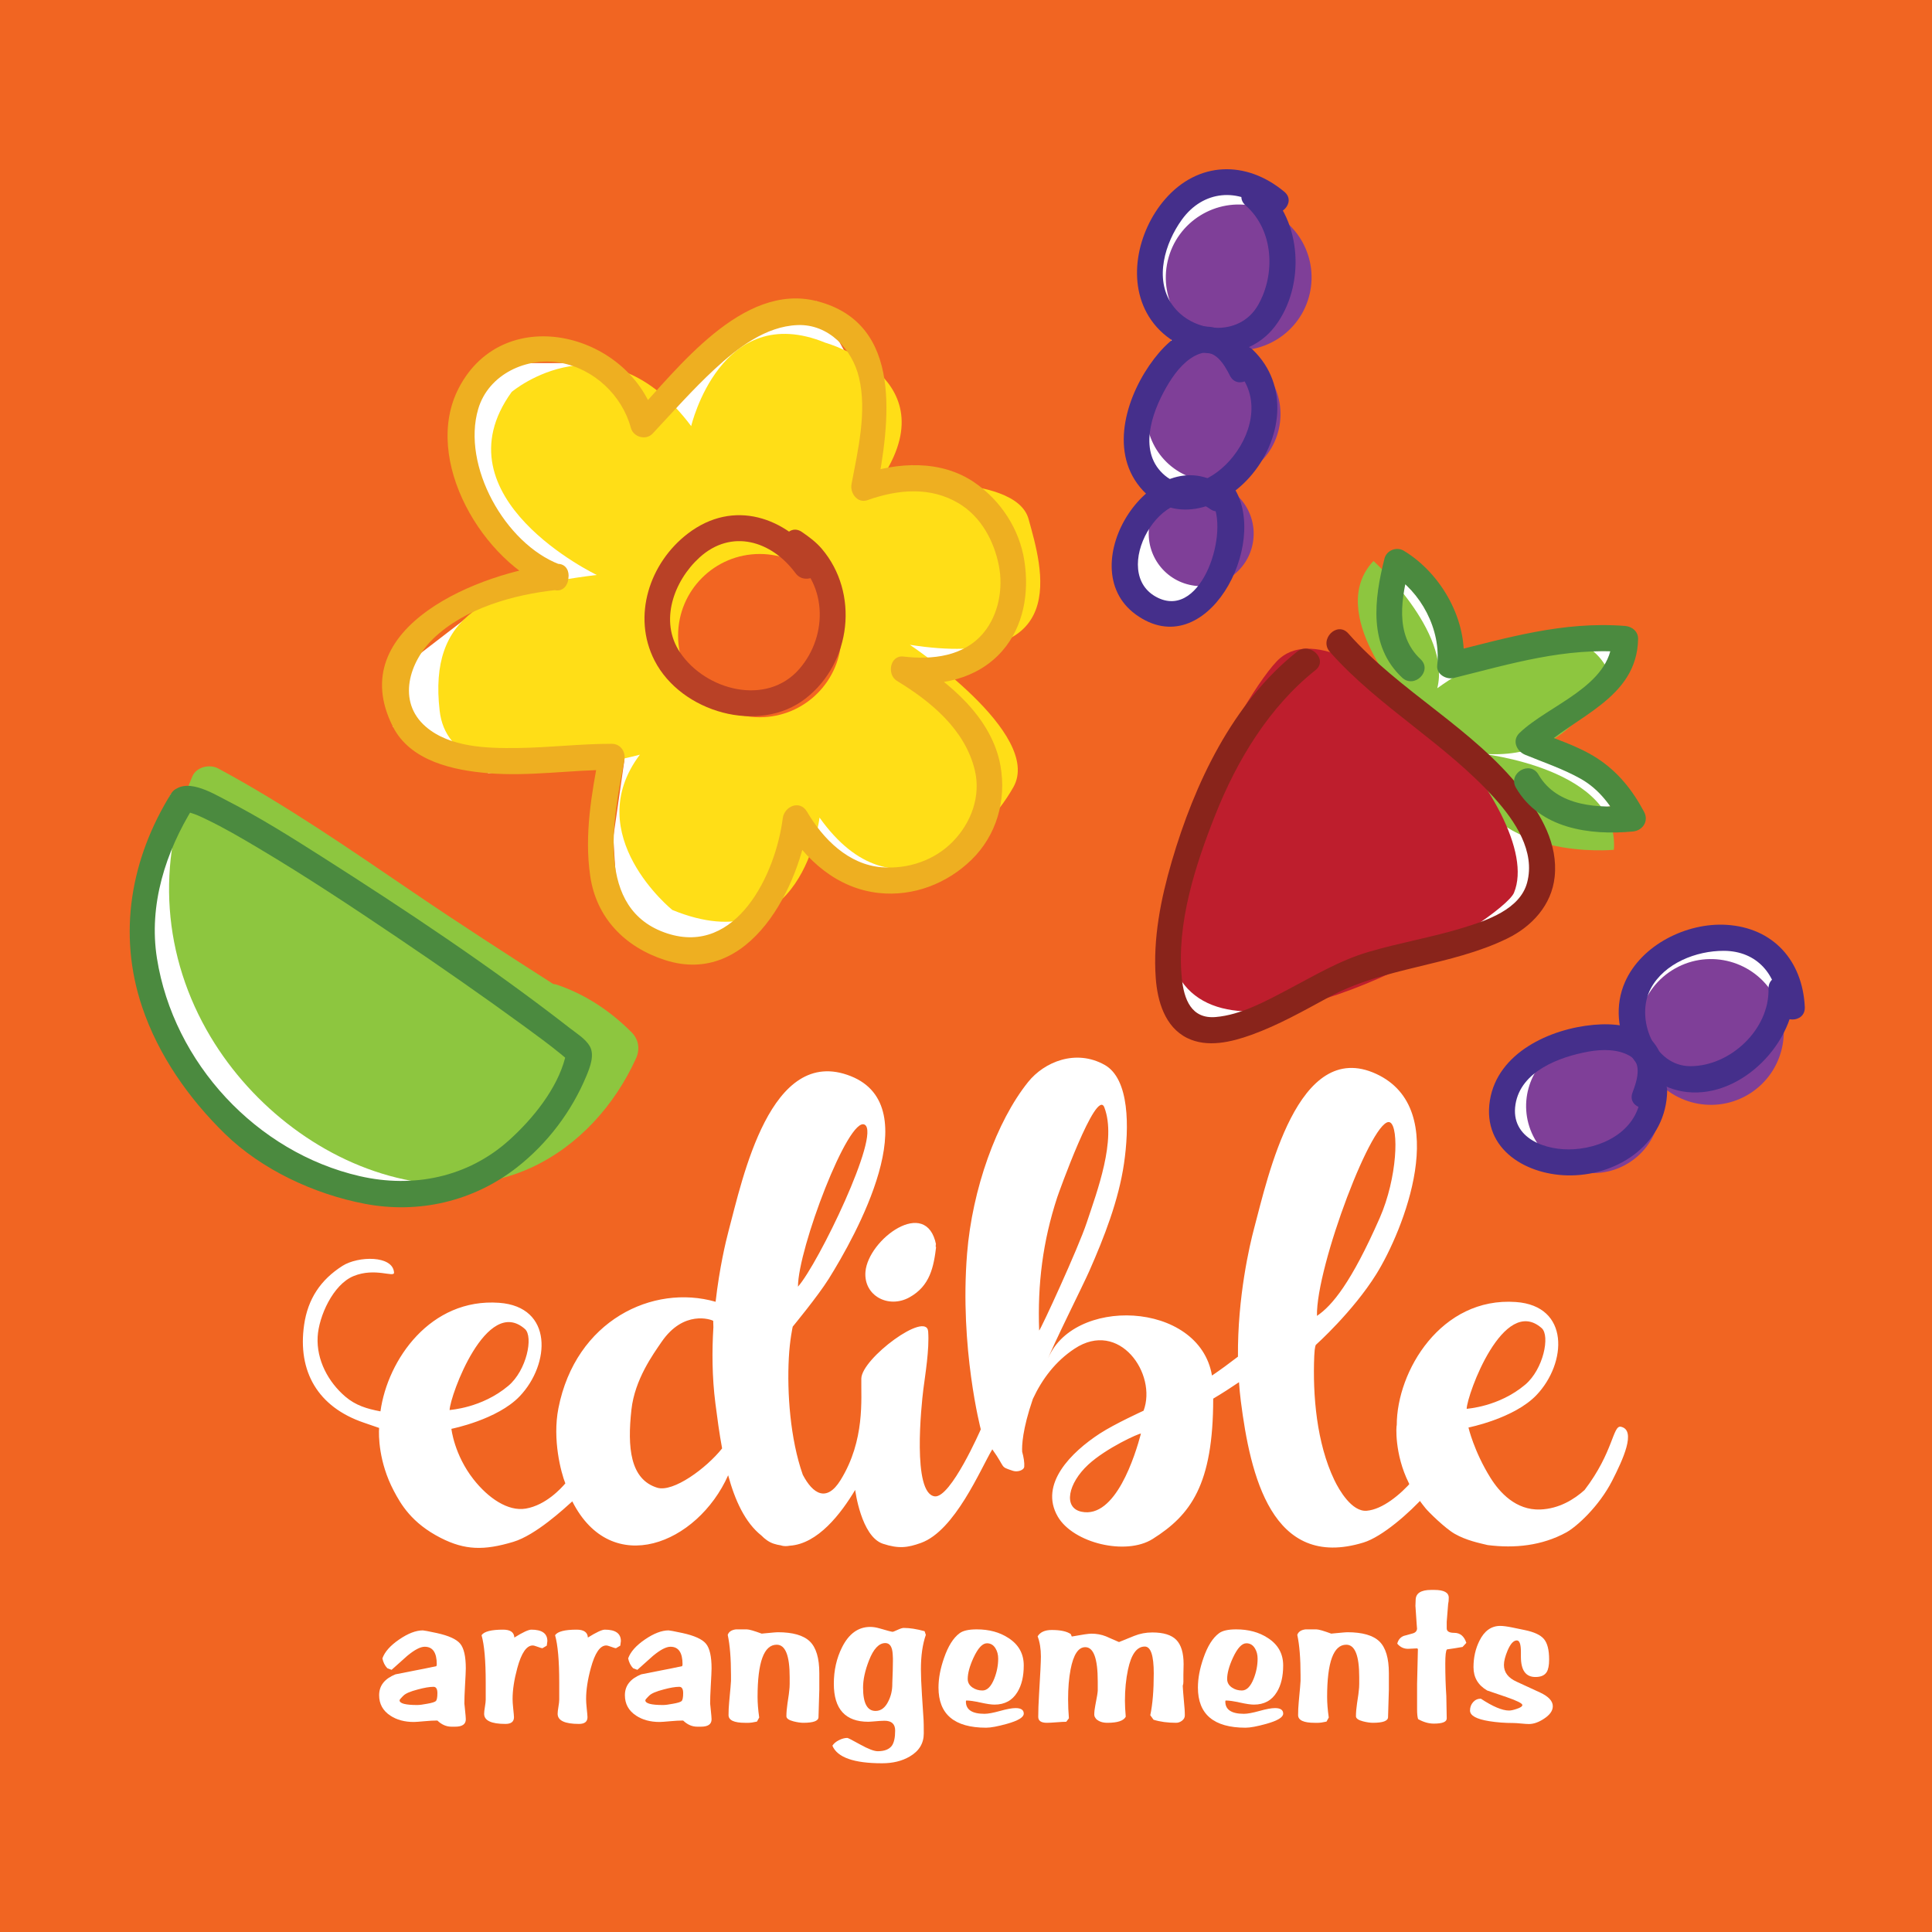 <?xml version="1.0" encoding="utf-8"?>
<!-- Generator: Adobe Illustrator 16.0.0, SVG Export Plug-In . SVG Version: 6.00 Build 0)  -->
<!DOCTYPE svg PUBLIC "-//W3C//DTD SVG 1.1//EN" "http://www.w3.org/Graphics/SVG/1.1/DTD/svg11.dtd">
<svg version="1.1" id="Layer_1" xmlns="http://www.w3.org/2000/svg" xmlns:xlink="http://www.w3.org/1999/xlink" x="0px" y="0px"
	 width="555.994px" height="555.995px" viewBox="-34 -46 555.994 555.995" enable-background="new -34 -46 555.994 555.995"
	 xml:space="preserve">
<rect x="-34" y="-46" fill="#F16522" width="555.994" height="555.995"/>
<g id="Layer_2">
</g>
<g id="Layer_1_1_">
	<path fill="#FFFFFF" d="M15.238,182.392c0,0-30.237,60.599,23.761,101.095c0,0,51.016,36.285,73.505-1.355L15.238,182.392z"/>
	<polygon fill="#FFFFFF" points="109.495,58.497 140.993,58.497 154.778,75.127 178.491,49.498 201.08,40.66 213.195,62.611 
		218.285,95.309 257.987,121.494 242.988,146.993 218.989,146.993 226.488,208.489 206.99,202.49 191.773,191.392 184.491,218.989 
		163.492,227.988 143.993,218.989 142.493,194.99 145.685,172.801 106.581,176.521 79.067,163.122 82.496,145.493 101.995,130.493 
		125.054,123.662 106.495,107.995 97.495,82.496 	"/>
	<polygon fill="#FFFFFF" points="326.556,7.949 311.224,7.949 295.891,27.282 304.557,46.616 295.224,79.949 299.891,97.949 
		288.557,114.616 296.557,130.616 313.224,124.616 317.89,97.949 	"/>
	<polygon fill="#FFFFFF" points="370.585,155.827 366.164,118.949 378.556,127.282 381.89,148.616 429.917,137.886 428.556,149.282 
		409.222,166.616 432.556,185.282 406.556,191.282 409.888,210.616 383.89,227.282 311.224,252.616 302.557,239.282 	"/>
	<polygon fill="#FFFFFF" points="436.556,251.95 439.888,231.949 462.556,224.616 479.222,233.95 465.222,261.282 441.275,262.792 
		411.222,285.95 397.888,276.616 403.222,261.282 	"/>
	<g>
		<path fill="#FFFFFF" d="M95.933,450.909c-1.491,0-2.844-0.592-4.059-1.768h-0.236c-0.902,0-2,0.061-3.295,0.178
			c-1.725,0.156-2.805,0.234-3.234,0.234c-2.668,0-4.924-0.605-6.766-1.822c-2.158-1.412-3.236-3.373-3.236-5.885
			c0-2.746,1.567-4.744,4.707-6.002l5.941-1.174c1.098-0.197,3.039-0.59,5.824-1.18c0.078-0.234,0.117-0.41,0.117-0.527
			c0-3.373-1.156-5.061-3.471-5.061c-1.256,0-2.941,0.883-5.06,2.646l-4.472,4l-1.234-0.469c-0.706-0.746-1.178-1.689-1.413-2.824
			c0.667-1.885,2.274-3.697,4.825-5.441c2.549-1.746,4.824-2.619,6.824-2.619c0.275,0,1.608,0.256,4,0.766
			c3.414,0.746,5.657,1.764,6.737,3.059c1.077,1.295,1.618,3.668,1.618,7.117c0,0.707-0.08,2.414-0.236,5.121
			c-0.117,2.039-0.176,3.727-0.176,5.061c0-0.158,0.117,0.998,0.354,3.469c0.038,0.393,0.059,0.729,0.059,1.004
			c0,1.41-1.021,2.117-3.061,2.117H95.933L95.933,450.909z M90.755,439.434c-1.137,0-2.646,0.258-4.529,0.768
			c-2.117,0.549-3.492,1.137-4.118,1.766l-0.411,0.41c-0.471,0.473-0.707,0.785-0.707,0.943c0,0.9,1.686,1.352,5.06,1.352
			c0.667,0,1.608-0.117,2.824-0.354c1.373-0.234,2.216-0.49,2.53-0.766c0.312-0.271,0.471-1.039,0.471-2.293
			C91.874,440.043,91.501,439.434,90.755,439.434z"/>
		<path fill="#FFFFFF" d="M114.024,425.256c2.426-1.516,4.057-2.273,4.891-2.273c3.071,0,4.607,1.1,4.607,3.297l-0.171,1.309
			l-1.251,0.738c-0.189,0-0.635-0.131-1.338-0.396c-0.701-0.266-1.185-0.396-1.449-0.396c-1.783,0-3.262,2.16-4.437,6.482
			c-0.909,3.336-1.364,6.312-1.364,8.93c0,0.682,0.057,1.555,0.17,2.615c0.152,1.441,0.229,2.312,0.229,2.615
			c0,1.289-0.816,1.936-2.445,1.936c-4.096,0-6.143-0.973-6.143-2.912c0-0.459,0.075-1.133,0.229-2.029
			c0.15-0.895,0.227-1.57,0.227-2.025v-4.971c0-6.242-0.398-10.773-1.195-13.592c0.721-1.066,2.787-1.6,6.199-1.6
			C112.868,422.981,113.948,423.741,114.024,425.256z"/>
		<path fill="#FFFFFF" d="M135.179,425.256c2.428-1.516,4.059-2.273,4.892-2.273c3.071,0,4.607,1.1,4.607,3.297l-0.171,1.309
			l-1.251,0.738c-0.19,0-0.636-0.131-1.337-0.396c-0.702-0.266-1.186-0.396-1.449-0.396c-1.783,0-3.262,2.16-4.437,6.482
			c-0.911,3.336-1.364,6.312-1.364,8.93c0,0.682,0.057,1.555,0.17,2.615c0.151,1.441,0.228,2.312,0.228,2.615
			c0,1.289-0.815,1.936-2.446,1.936c-4.094,0-6.143-0.973-6.143-2.912c0-0.459,0.076-1.133,0.229-2.029
			c0.151-0.895,0.229-1.57,0.229-2.025v-4.971c0-6.242-0.399-10.773-1.195-13.592c0.72-1.066,2.787-1.6,6.199-1.6
			C134.022,422.981,135.104,423.741,135.179,425.256z"/>
		<path fill="#FFFFFF" d="M166.661,450.909c-1.492,0-2.845-0.592-4.061-1.768h-0.234c-0.903,0-2.001,0.061-3.295,0.178
			c-1.727,0.156-2.805,0.234-3.236,0.234c-2.668,0-4.922-0.605-6.766-1.822c-2.158-1.412-3.236-3.373-3.236-5.885
			c0-2.746,1.568-4.744,4.707-6.002l5.941-1.174c1.098-0.197,3.041-0.59,5.825-1.18c0.078-0.234,0.118-0.41,0.118-0.527
			c0-3.373-1.157-5.061-3.471-5.061c-1.256,0-2.941,0.883-5.061,2.646l-4.471,4l-1.236-0.469c-0.705-0.746-1.176-1.689-1.412-2.824
			c0.666-1.885,2.274-3.697,4.825-5.441c2.55-1.746,4.824-2.619,6.825-2.619c0.273,0,1.607,0.256,4,0.766
			c3.412,0.746,5.656,1.764,6.736,3.059c1.078,1.295,1.618,3.668,1.618,7.117c0,0.707-0.08,2.414-0.235,5.121
			c-0.118,2.039-0.177,3.727-0.177,5.061c0-0.158,0.118,0.998,0.353,3.469c0.039,0.393,0.06,0.729,0.06,1.004
			c0,1.41-1.021,2.117-3.06,2.117H166.661L166.661,450.909z M161.482,439.434c-1.138,0-2.646,0.258-4.528,0.768
			c-2.118,0.549-3.492,1.137-4.119,1.766l-0.412,0.41c-0.471,0.473-0.707,0.785-0.707,0.943c0,0.9,1.688,1.352,5.061,1.352
			c0.666,0,1.607-0.117,2.824-0.354c1.373-0.234,2.216-0.49,2.529-0.766c0.314-0.271,0.471-1.039,0.471-2.293
			C162.601,440.043,162.228,439.434,161.482,439.434z"/>
		<path fill="#FFFFFF" d="M201.549,448.2c-0.04,1.059-1.492,1.59-4.354,1.59c-0.785,0-1.727-0.139-2.824-0.412
			c-1.373-0.352-2.06-0.842-2.06-1.469c0-1.062,0.104-2.295,0.313-3.707c0.334-2.158,0.502-3.375,0.502-3.648
			c0.084-0.627,0.127-1.273,0.127-1.941v-2c0-6.197-1.244-9.295-3.73-9.295c-3.672,0-5.508,5.014-5.508,15.041
			c0,1.756,0.158,3.729,0.471,5.912l-0.646,1.17c-1.021,0.232-1.846,0.352-2.471,0.352h-0.941c-3.178,0-4.766-0.742-4.766-2.227
			c0-1.211,0.057-2.441,0.176-3.689c0.354-3.709,0.529-5.76,0.529-6.152v-1.639c0-4.844-0.314-8.709-0.941-11.6
			c0.312-0.898,1.097-1.426,2.348-1.58h3.17c0.627,0,2.055,0.412,4.286,1.232c-0.196,0,0.998-0.115,3.581-0.35
			c0.431-0.039,0.762-0.062,0.997-0.062c4.344,0,7.425,0.885,9.245,2.646c1.821,1.768,2.729,4.807,2.729,9.121v2.59
			c0,0.115,0,0.842,0,2.176L201.549,448.2z"/>
		<path fill="#FFFFFF" d="M231.022,434.374c0,1.846,0.099,4.277,0.294,7.297l0.472,7.295c0.038,0.627,0.059,1.922,0.059,3.883
			c0,2.863-1.353,5.08-4.06,6.648c-2.196,1.295-4.844,1.941-7.941,1.941c-8.119,0-12.885-1.688-14.297-5.059
			c0.393-0.629,1.02-1.158,1.883-1.59c0.861-0.432,1.666-0.648,2.412-0.648c0.195,0,1.441,0.641,3.735,1.914s3.971,1.912,5.03,1.912
			c1.922,0,3.275-0.527,4.06-1.588c0.626-0.906,0.941-2.354,0.941-4.354c0-1.885-1.021-2.824-3.06-2.824
			c-0.705,0-1.922,0.078-3.646,0.234c-0.434,0.039-0.766,0.059-1.002,0.059c-6.627,0-9.941-3.646-9.941-10.943
			c0-3.84,0.783-7.332,2.353-10.471c1.96-3.92,4.667-5.883,8.118-5.883c0.824,0,1.707,0.137,2.648,0.41
			c2.274,0.67,3.549,1.002,3.824,1.002c0.117,0,0.578-0.188,1.382-0.559c0.804-0.375,1.402-0.561,1.795-0.561
			c1.726,0,3.726,0.312,6.001,0.938l0.354,1.062C231.494,427.198,231.022,430.493,231.022,434.374z M222.904,430.081
			c-0.117-2.156-0.824-3.236-2.117-3.236c-1.845,0-3.413,1.668-4.708,5c-1.138,2.904-1.705,5.514-1.705,7.826
			c0,4.471,1.196,6.707,3.589,6.707c1.566,0,2.804-0.939,3.705-2.824c0.745-1.488,1.119-3.119,1.119-4.883v-0.236
			c0.117-2.783,0.176-4.922,0.176-6.412v-0.764C222.963,431.102,222.943,430.709,222.904,430.081z"/>
		<path fill="#FFFFFF" d="M255.791,450.084c-2.668,0.744-4.668,1.117-6,1.117c-9.143,0-13.71-3.852-13.71-11.555
			c0-2.633,0.53-5.465,1.59-8.49c1.176-3.42,2.666-5.797,4.471-7.133c0.98-0.746,2.627-1.121,4.94-1.121
			c3.568,0,6.609,0.826,9.119,2.477c2.943,1.889,4.414,4.525,4.414,7.906c0,3.146-0.611,5.703-1.826,7.67
			c-1.451,2.398-3.646,3.6-6.588,3.6c-0.902,0-2.246-0.195-4.029-0.59c-1.784-0.393-3.131-0.59-4.03-0.59
			c-0.117,0-0.176,0.102-0.176,0.295c0,2.354,1.783,3.531,5.354,3.531c1.021,0,2.511-0.275,4.472-0.824
			c1.961-0.547,3.451-0.824,4.473-0.824c1.568,0,2.354,0.531,2.354,1.59S259.005,449.182,255.791,450.084z M250.023,426.905
			c-1.293,0-2.588,1.396-3.883,4.195c-1.1,2.4-1.646,4.432-1.646,6.084c0,1.023,0.471,1.852,1.412,2.482
			c0.824,0.551,1.764,0.826,2.824,0.826c1.371,0,2.51-1.143,3.412-3.426c0.744-1.893,1.117-3.803,1.117-5.732
			c0-1.143-0.254-2.127-0.766-2.955C251.908,427.397,251.082,426.905,250.023,426.905z"/>
		<path fill="#FFFFFF" d="M304.445,449.79c-2.434,0-4.59-0.295-6.473-0.883l-0.941-1.295c0.666-3.139,1-7.156,1-12.061
			c0-5.139-0.863-7.707-2.588-7.707c-2.275,0-3.883,2.203-4.824,6.611c-0.588,2.771-0.883,5.775-0.883,9.014
			c0,1.248,0.078,2.77,0.234,4.562c-0.586,1.17-2.352,1.758-5.293,1.758c-1.375,0-2.453-0.371-3.236-1.111l-0.354-0.525
			c-0.117-0.234-0.176-0.471-0.176-0.703c0-0.781,0.096-1.658,0.293-2.635c0.473-2.381,0.707-3.82,0.707-4.328v-2.635
			c0-6.553-1.197-9.83-3.591-9.83c-2,0-3.411,2.148-4.233,6.445c-0.473,2.486-0.707,5.324-0.707,8.52c0,1.854,0.078,3.688,0.234,5.5
			l-0.765,1.006c-0.627,0-1.56,0.049-2.795,0.148c-1.234,0.1-2.168,0.148-2.796,0.148c-1.646,0-2.471-0.574-2.471-1.715
			c0-1.771,0.078-3.939,0.236-6.5c0.352-5.752,0.529-9.375,0.529-10.871c0-2.207-0.314-4.139-0.941-5.793
			c0.744-1.221,2.096-1.832,4.059-1.832c2.511,0,4.334,0.393,5.474,1.176l0.293,0.707c2.979-0.549,4.862-0.824,5.647-0.824
			c1.49,0,2.883,0.256,4.179,0.766c0.155,0.08,0.51,0.234,1.059,0.471l2.707,1.178l4.353-1.766c1.647-0.666,3.395-0.998,5.238-0.998
			c3.215,0,5.52,0.715,6.911,2.145c1.392,1.434,2.089,3.756,2.089,6.973c0,0.354-0.021,1.373-0.061,3.059v2
			c0,0.471-0.059,0.844-0.176,1.119c0,0.273,0,0.352,0,0.234c0,0.273,0.037,0.861,0.117,1.764l0.412,4.824
			c0.037,0.473,0.059,1.061,0.059,1.768c0,0.586-0.266,1.086-0.795,1.5C305.652,449.583,305.07,449.79,304.445,449.79z"/>
		<path fill="#FFFFFF" d="M330.449,450.084c-2.668,0.744-4.668,1.117-6,1.117c-9.143,0-13.711-3.852-13.711-11.555
			c0-2.633,0.531-5.465,1.59-8.49c1.178-3.42,2.666-5.797,4.471-7.133c0.98-0.746,2.627-1.121,4.941-1.121
			c3.568,0,6.609,0.826,9.119,2.477c2.943,1.889,4.414,4.525,4.414,7.906c0,3.146-0.609,5.703-1.826,7.67
			c-1.449,2.398-3.646,3.6-6.588,3.6c-0.902,0-2.246-0.195-4.029-0.59c-1.785-0.393-3.129-0.59-4.031-0.59
			c-0.117,0-0.176,0.102-0.176,0.295c0,2.354,1.783,3.531,5.354,3.531c1.021,0,2.512-0.275,4.473-0.824
			c1.961-0.547,3.451-0.824,4.473-0.824c1.568,0,2.354,0.531,2.354,1.59S333.664,449.182,330.449,450.084z M324.681,426.905
			c-1.293,0-2.588,1.396-3.883,4.195c-1.098,2.4-1.645,4.432-1.645,6.084c0,1.023,0.471,1.852,1.412,2.482
			c0.822,0.551,1.764,0.826,2.822,0.826c1.371,0,2.512-1.143,3.412-3.426c0.744-1.893,1.117-3.803,1.117-5.732
			c0-1.143-0.254-2.127-0.764-2.955C326.566,427.397,325.74,426.905,324.681,426.905z"/>
		<path fill="#FFFFFF" d="M365.455,448.2c-0.041,1.059-1.492,1.59-4.355,1.59c-0.783,0-1.727-0.139-2.822-0.412
			c-1.371-0.352-2.061-0.842-2.061-1.469c0-1.062,0.105-2.295,0.314-3.707c0.334-2.158,0.502-3.375,0.502-3.648
			c0.082-0.627,0.125-1.273,0.125-1.941v-2c0-6.197-1.242-9.295-3.73-9.295c-3.67,0-5.506,5.014-5.506,15.041
			c0,1.756,0.156,3.729,0.471,5.912l-0.646,1.17c-1.021,0.232-1.844,0.352-2.469,0.352h-0.941c-3.178,0-4.766-0.742-4.766-2.227
			c0-1.211,0.059-2.441,0.176-3.689c0.354-3.709,0.529-5.76,0.529-6.152v-1.639c0-4.844-0.314-8.709-0.941-11.6
			c0.311-0.898,1.096-1.426,2.348-1.58h3.17c0.627,0,2.055,0.412,4.285,1.232c-0.195,0,0.998-0.115,3.582-0.35
			c0.432-0.039,0.764-0.062,0.998-0.062c4.342,0,7.424,0.885,9.244,2.646c1.82,1.768,2.729,4.807,2.729,9.121v2.59
			c0,0.115,0,0.842,0,2.176L365.455,448.2z"/>
		<path fill="#FFFFFF" d="M386.894,427.963c-1.531,0.273-3.027,0.51-4.482,0.705c-0.324,0.314-0.486,1.688-0.486,4.119
			c0,3.293,0.1,6.373,0.295,9.236l0.119,6.471c0.037,1.02-1.199,1.531-3.715,1.531c-1.471,0-2.98-0.434-4.525-1.295
			c-0.193-0.588-0.291-1.529-0.291-2.826c0,0.354,0-0.02,0-1.115v-4.648c0-0.273,0-0.768,0-1.471l0.236-10.119l-0.236-0.176
			l-2.352,0.115c-1.334,0.082-2.453-0.41-3.355-1.471c0.271-1.098,0.895-1.844,1.863-2.234l2.562-0.707
			c0.854-0.234,1.279-0.744,1.279-1.529c0,0.551-0.154-1.588-0.471-6.412c0.039-0.666,0.062-1.215,0.062-1.646
			c0-1.961,1.486-2.941,4.469-2.941h0.883c2.785,0,4.176,0.746,4.176,2.234c0,0.748-0.057,1.354-0.176,1.826l-0.41,5.115
			c0,0.98,0,1.609,0,1.885c0,0.863,0.725,1.293,2.176,1.293c1.686,0,2.844,0.963,3.469,2.883L386.894,427.963z"/>
		<path fill="#FFFFFF" d="M405.986,450.143c-0.514,0-1.258-0.051-2.236-0.146c-0.98-0.098-1.725-0.146-2.234-0.146
			c-2.434,0-4.746-0.178-6.943-0.529c-3.686-0.588-5.527-1.607-5.527-3.061c0-0.941,0.295-1.744,0.883-2.412
			c0.588-0.666,1.332-0.998,2.236-0.998c3.447,2.273,6.152,3.41,8.113,3.41c0.553,0,1.275-0.156,2.182-0.471
			c1.096-0.352,1.646-0.725,1.646-1.117c0-0.471-1.531-1.236-4.59-2.295c-1.217-0.432-3.061-1.059-5.531-1.883
			c-2.625-1.529-3.938-3.766-3.938-6.707c0-2.783,0.566-5.314,1.703-7.59c1.412-2.861,3.41-4.293,6-4.293
			c0.824,0,2,0.156,3.529,0.469l3.412,0.707c2.746,0.551,4.617,1.412,5.617,2.59c1,1.176,1.502,3.135,1.502,5.883
			c0,1.688-0.236,2.902-0.707,3.646c-0.588,0.941-1.668,1.412-3.234,1.412c-2.787,0-4.178-1.939-4.178-5.824v-1.412
			c0-2.197-0.391-3.293-1.176-3.293c-0.943,0-1.824,0.961-2.648,2.881c-0.705,1.688-1.061,3.08-1.061,4.178
			c0,2.117,1.219,3.729,3.652,4.824c1.135,0.51,3.389,1.549,6.762,3.117c2.434,1.139,3.648,2.453,3.648,3.943
			c0,1.293-0.844,2.488-2.529,3.59C408.808,449.633,407.359,450.143,405.986,450.143z"/>
	</g>
	<g>
		<path fill="#FFFFFF" d="M432.478,364.592c-2.375-0.521-2.127,7.302-10.473,18.207c-2.949,2.654-7.285,5.402-12.766,5.607
			c-7.025,0.258-11.709-4.945-14.314-9.123c-4.762-7.648-6.328-14.471-6.328-14.471s13.184-2.6,19.602-9.367
			c8.715-9.189,9.633-25.637-5.941-26.751c-21.537-1.538-34.299,19.888-34.299,35.425c-0.146-0.021-0.725,8.293,3.48,16.688
			c1.32,2.959,4.053,6.295,4.811,7.252c0.76,0.957,5.545,5.712,8.363,7.332c3.334,1.916,7.082,2.666,9.5,3.25
			c7.832,1,15.629,0.174,22.586-3.617c3.01-1.641,9.473-7.484,13.27-14.936C433.027,374.088,436.99,365.583,432.478,364.592z
			 M409.664,336.209c2.479,2.189,0.494,11.867-4.76,16.287c-7.633,6.42-16.691,6.869-16.824,6.94
			C388.199,355.312,398.675,326.519,409.664,336.209z"/>
		<path fill="#FFFFFF" d="M372.509,380.079c-3.5,4.062-8.688,8.312-13.188,8.688c-4.291,0.357-7.941-5.952-9.328-8.85
			c-5.08-10.612-6.254-24.315-5.773-35.746c0.117-2.762,0.459-3.144,0.459-3.144s10.676-9.552,17.416-20.387
			c7.697-12.372,21.91-47.435-0.023-57.583c-22.672-10.488-31.197,29.648-35.193,44.559c-1.219,4.594-4.764,19.565-4.619,36.805
			c-2.521,1.938-5.041,3.797-7.475,5.435c-3.646-21.675-40.689-22.903-47.451-4.196c1.572-4.35,10.19-21.451,12.153-25.895
			c4.289-9.741,8.438-20.338,9.982-30.938c1.502-10.298,1.651-24.322-5.58-28.375c-8.295-4.642-17.377-0.865-22.021,4.934
			c-9.09,11.318-16.067,30.828-17.561,49.35c-2.191,27.17,3.945,50.604,3.945,50.604s-8.656,19.857-13.26,19.281
			c-6.533-0.818-3.829-26.386-3.273-30.779c0.539-4.276,1.767-11.473,1.389-16.657c-0.444-6.099-19.127,7.728-19.237,13.539
			s1.125,17.748-5.981,29.229c-4.001,6.461-7.962,4.01-10.867-1.557c-3.621-10.286-4.547-23.609-4.015-33.582
			c0.271-5.273,1.124-9.037,1.124-9.037s7.256-8.781,10.365-13.76c7.727-12.354,28.516-49.494,6.36-58.316
			c-23.208-9.24-31.199,29.649-35.194,44.561c-0.806,3.031-2.62,10.615-3.724,20.363c-18.022-5.188-40.26,5.328-45.238,30.637
			c-1.772,9.013,0.75,18.514,1.994,21.632c-1.201,1.396-5.577,6.248-11.354,7.249c-5.16,0.893-10.869-3.055-15.076-8.422
			c-5.582-7.122-6.357-14.531-6.357-14.531s13.241-2.609,19.685-9.407c8.753-9.229,9.673-25.745-5.967-26.862
			c-19.686-1.408-32.067,16.285-34.136,31.242c-3.916-0.729-7.151-1.72-10.105-4.24c-4.9-4.182-8.348-10.543-7.968-17.248
			c0.329-5.83,4.395-15.021,10.362-17.455c6.191-2.523,11.709,0.539,11.616-0.996c-0.308-5.006-10.329-4.801-14.834-1.934
			c-6.302,4.01-9.968,9.516-11.042,16.973c-1.934,13.429,3.973,23.646,17.139,28.137c1.75,0.596,3.316,1.137,4.447,1.533
			c-0.165,2.013-0.162,9.779,4.215,18.088c2.017,3.827,5.105,9.271,13.5,13.555c7,3.57,12.485,3.664,20.888,1.143
			c6.487-1.946,14.696-9.607,16.987-11.654l0,0c11.26,22.301,36,12.332,44.854-7.507c1.952,7.202,4.871,13.61,9.558,17.327
			c1.062,1.094,2.236,1.926,3.531,2.355c0.725,0.242,1.438,0.395,2.143,0.498c0.096,0.025,0.178,0.068,0.273,0.092
			c0.686,0.16,1.422,0.145,2.18,0c8.165-0.502,14.843-9.334,18.869-16.062c0,0,1.684,13.405,7.991,15.497
			c4.554,1.498,7.122,1.123,10.925-0.236c9.805-3.509,17.166-21.296,20.545-26.938c4.019,5.584,1.974,4.861,5.945,6.188
			c1.254,0.417,3.159-0.125,3.25-1.205c0.09-1.076-0.15-2.683-0.599-4.3c-0.096-1.665,0.043-6.354,3.082-15.194
			c2.68-5.76,6.525-10.832,11.969-14.437c12.914-8.556,23.847,7.276,19.89,17.832c0,0-8.295,3.771-12.631,6.596
			c-8.117,5.298-17.509,14.495-12.062,23.872c4.428,7.617,19.574,11.305,27.287,6.453c10.943-6.889,17.441-15.559,17.443-40.395
			c2.504-1.486,5-3.082,7.422-4.734c0.133,1.812,0.295,3.636,0.529,5.466c2.705,21.138,8.855,48.788,35.305,40.675
			c5.389-1.652,13.248-8.541,17.738-13.574C374.947,382.967,373.406,381.651,372.509,380.079z M366.072,277.028
			c2.545,1.479,2.078,15.896-3.014,27.48c-8.188,18.619-13.725,25.283-18.059,28.173
			C344.679,318.555,361.414,274.325,366.072,277.028z M214.861,277.672c4.658,2.705-13.387,40.043-19.22,46.605
			C195.642,313.433,210.203,274.967,214.861,277.672z M117.063,336.461c2.492,2.199,0.497,11.918-4.779,16.355
			c-7.664,6.448-16.762,6.898-16.896,6.971C95.507,355.646,106.03,326.729,117.063,336.461z M155.1,382.127
			c-7.771-2.433-8.592-11.606-7.384-22.474c0.963-8.667,6.205-15.878,8.672-19.477c6.371-9.292,14.225-6.443,14.86-6.08
			c0.009,0.587,0.026,1.206,0.054,1.853c-0.424,6.844-0.391,14.346,0.578,21.922c0.522,4.078,1.111,8.532,1.93,12.957
			C169.334,376.472,159.749,383.579,155.1,382.127z M270.248,298.568c0.305-0.935,11.303-31.799,13.566-25.87
			c3.539,9.323-2.096,24.17-5.078,33.158c-2.393,7.262-13.25,30.814-13.688,31.045C264.561,323.545,266.083,311.284,270.248,298.568
			z M277.246,389.051c-5.397-1.133-3.842-8.209,1.908-13.534c5.178-4.798,14.693-9.097,15.191-8.951
			C292.68,372.788,287.057,391.104,277.246,389.051z"/>
		<path fill="#FFFFFF" d="M215.063,319.983c-0.571,6.889,6.599,10.7,12.625,7.385c5.957-3.277,7.04-8.731,7.759-14.933
			c-0.179,1.55-0.24-0.884-0.057-0.249C232.6,298.245,215.835,310.686,215.063,319.983z"/>
	</g>
	<g>
		<g>
			<path fill="#8DC63F" d="M118.987,289.974c13.52-6.287,23.875-17.856,30.027-31.341c1.217-2.668,0.83-5.479-1.273-7.577
				c-6.131-6.123-13.189-10.851-21.389-13.646c-0.393-0.133-0.771-0.205-1.139-0.231c-13.436-8.609-26.832-17.244-40.049-26.229
				c-18.412-12.51-36.742-25.219-56.357-35.795c-2.469-1.332-6.275-0.479-7.447,2.271c-10.559,24.754-8.547,51.967,5.283,75.026
				c12.047,20.088,32.635,36.018,55.686,40.965C94.479,296.024,107.647,295.249,118.987,289.974z"/>
		</g>
		<path fill="#FFDE17" d="M137.737,119.46c0,0-46.51-22.213-24.484-52.672c0,0,27.072-22.9,51.656,9.84
			c0,0,8.541-36.324,38.634-23.994c0,0,36.961,10.34,14.939,40.801c0,0,39.689-3.988,43.525,9.943
			c3.834,13.932,13.111,43.541-34.152,36.189c0,0,38.451,25.621,29.775,40.965c-8.676,15.338-34.031,39.297-55.786,8.75
			c0,0-4.756,42-42.372,26.582c0,0-26.711-21.592-9.332-44.684c0,0-54.408,15.107-57.613-12.627
			C89.319,130.823,106.175,123.351,137.737,119.46z"/>
		<circle fill="#F26522" cx="184.633" cy="136.919" r="23.493"/>
		<path fill="#7F3F98" d="M468.693,269.23c-10.082,5.707-22.881,2.163-28.586-7.917c-5.711-10.082-2.162-22.882,7.914-28.584
			c10.082-5.711,22.883-2.166,28.59,7.915S478.773,263.522,468.693,269.23z"/>
		<path fill="#7F3F98" d="M433.992,289.09c-9.275,5.252-21.049,1.99-26.299-7.283c-5.25-9.271-1.988-21.049,7.281-26.303
			c9.275-5.25,21.051-1.984,26.301,7.287C446.527,272.068,443.267,283.838,433.992,289.09z"/>
		<g>
			<path fill="#EEAF21" d="M127.048,116.43c-15.721-5.959-28.231-28.432-23.426-44.739c2.954-10.026,13.985-15.081,23.758-13.276
				c9.582,1.77,17.654,9.373,20.166,18.707c0.717,2.662,4.33,3.726,6.268,1.654c5.885-6.284,11.568-12.74,17.896-18.591
				c6.496-6.003,14.591-12.274,23.796-12.632c8.977-0.349,15.729,6.919,17.689,15.059c2.367,9.82-0.318,21.027-2.143,30.703
				c-0.484,2.572,1.695,5.65,4.613,4.613c8.732-3.104,18.117-3.98,26.33,0.979c6.338,3.828,10.055,10.75,11.456,17.833
				c1.299,6.575-0.068,14.142-4.398,19.368c-5.662,6.833-14.77,7.807-23.055,6.836c-3.904-0.458-4.836,5.199-1.893,6.988
				c9.805,5.958,19.537,13.97,22.399,25.594c1.854,7.527-0.989,15.211-6.261,20.633c-5.32,5.471-12.926,7.995-20.447,7.425
				c-9.602-0.729-16.949-8.126-21.547-15.978c-2.059-3.518-6.543-1.575-6.988,1.893c-2.07,16.151-13.331,39.556-33.169,33.147
				c-21.121-6.823-15.541-33.386-12.408-49.846c0.449-2.369-1.031-4.743-3.617-4.747c-9.052-0.013-18.072,1.103-27.126,1.213
				c-8.683,0.106-19.468-0.143-26.407-6.137c-8.414-7.27-4.684-18.769,2.178-25.367c9.094-8.746,23.125-12.651,35.34-13.967
				c4.756-0.513,4.806-8.018,0-7.5c-21.557,2.322-61.585,17.998-46.984,46.826c5.037,9.947,17.453,12.571,27.514,13.398
				c11.85,0.975,23.648-0.983,35.486-0.967c-1.205-1.582-2.41-3.165-3.615-4.747c-2.219,11.663-4.338,23.446-2.596,35.316
				c1.777,12.127,10.064,20.468,21.492,24.159c24.451,7.899,38.915-21.292,41.413-40.783c-2.328,0.631-4.658,1.262-6.988,1.893
				c5.92,10.109,15.162,18.315,27.182,19.602c9.844,1.054,19.547-2.679,26.591-9.53c7.273-7.073,10.121-17.181,8.379-27.045
				c-2.446-13.854-14.707-24.078-26.034-30.962c-0.631,2.33-1.262,4.659-1.893,6.988c10.338,1.212,21.218-0.941,28.357-9.033
				c6.277-7.114,7.842-16.833,6.451-25.958c-1.395-9.149-6.809-17.429-14.398-22.619c-9.646-6.595-22.189-5.889-32.736-2.139
				c1.537,1.538,3.074,3.075,4.613,4.613c3.66-19.412,8.016-48.205-17.205-54.648c-21.415-5.471-40.058,19.448-52.569,32.812
				c2.09,0.552,4.178,1.103,6.268,1.654c-6.744-25.064-43.553-34.875-56.754-9.46c-10.718,20.633,7.046,50.421,27.029,57.995
				C129.585,125.379,131.524,118.127,127.048,116.43L127.048,116.43z"/>
		</g>
		<g>
			<path fill="#452F8B" d="M485.386,243.779c-0.648-13.309-9.062-22.801-22.549-23.627c-11.416-0.699-24.479,5.753-29.199,16.472
				c-5.902,13.4,3.295,30.092,17.883,31.653c15.791,1.69,31.279-14.46,30.92-29.7c-0.113-4.828-7.613-4.84-7.5,0
				c0.275,11.658-10.961,22.233-22.459,22.25c-10.598,0.016-15.947-13.936-11.422-22.354c3.924-7.301,13.127-10.875,21.029-10.844
				c9.592,0.038,15.348,6.919,15.797,16.152C478.121,248.592,485.623,248.616,485.386,243.779L485.386,243.779z"/>
		</g>
		<g>
			<path fill="#452F8B" d="M443.052,270.387c2.223-5.846,2.725-12.545-2.006-17.29c-4.145-4.159-10.934-4.663-16.434-4.167
				c-12.572,1.134-27.643,8.023-29.848,21.732c-2.293,14.272,10.861,21.784,23.447,21.596c14.031-0.211,27.299-9.51,27.572-24.342
				c0.09-4.84-7.41-4.83-7.5,0c-0.193,10.504-9.65,16.162-19.264,16.809c-8.047,0.541-18.469-3.085-16.887-12.924
				c1.537-9.561,12.656-13.659,21.033-15.174c3.85-0.694,8.463-0.764,11.928,1.281c3.678,2.168,1.889,7.418,0.723,10.483
				C434.097,272.92,441.349,274.86,443.052,270.387L443.052,270.387z"/>
		</g>
		<g>
			<path fill="#7F3F98" d="M342.898,38.595c-2.631,11.281-13.908,18.295-25.189,15.664c-11.283-2.631-18.295-13.91-15.662-25.188
				c2.629-11.285,13.908-18.297,25.189-15.666C338.515,16.038,345.527,27.313,342.898,38.595z"/>
			<path fill="#7F3F98" d="M334,77.575c-2.422,10.379-12.795,16.83-23.176,14.41c-10.377-2.422-16.83-12.797-14.412-23.176
				c2.422-10.379,12.799-16.828,23.174-14.408C329.968,56.823,336.417,67.194,334,77.575z"/>
			<path fill="#7F3F98" d="M326.386,111.011c-1.893,8.123-10.012,13.17-18.137,11.273c-8.119-1.891-13.168-10.01-11.274-18.133
				c1.896-8.123,10.015-13.166,18.136-11.275C323.232,94.771,328.281,102.89,326.386,111.011z"/>
			<g>
				<path fill="#452F8B" d="M335.597,9.18c-10.953-9.116-24.824-8.817-34.35,2.198c-7.938,9.185-11.293,24.135-4.01,34.654
					c8.164,11.792,26.838,13.522,35.709,1.839c8.699-11.458,7.883-30.39-3.174-40.049c-3.625-3.167-8.951,2.115-5.303,5.303
					c8.064,7.045,8.701,19.808,3.527,28.76c-5.363,9.279-18.971,8.036-24.734-0.289c-5.143-7.429-1.969-17.708,2.854-24.381
					c6.146-8.504,16.307-9.282,24.178-2.732C333.982,17.553,339.318,12.276,335.597,9.18L335.597,9.18z"/>
			</g>
			<g>
				<path fill="#452F8B" d="M326.433,58.331c-2.754-5.482-7.082-10.301-13.627-10.353c-6.043-0.048-11.23,4.786-14.657,9.252
					c-7.726,10.071-13.017,26.083-4.075,36.967c9.028,10.993,23.223,6.488,31.527-2.839c9.275-10.417,11.611-26.429,0.926-36.698
					c-3.484-3.351-8.795,1.946-5.305,5.303c7.494,7.202,5.664,17.797-0.338,25.393c-5.109,6.468-14.277,11.519-20.896,4.282
					c-6.516-7.121-1.834-18.593,2.482-25.572c2.021-3.269,4.958-6.868,8.683-8.231c4.424-1.62,7.117,2.926,8.805,6.282
					C322.126,66.439,328.597,62.641,326.433,58.331L326.433,58.331z"/>
			</g>
			<g>
				<path fill="#452F8B" d="M317.996,93.983c-20.035-14.335-44.207,23.029-25.143,36.855c20.227,14.67,38.615-20.253,28.252-36.492
					c-2.594-4.062-9.088-0.305-6.477,3.785c5.387,8.44-2.559,33.996-15.312,27.949c-14.748-6.993,1.435-35.251,14.894-25.621
					C318.154,103.28,321.892,96.771,317.996,93.983L317.996,93.983z"/>
			</g>
		</g>
		<g>
			<path fill="#B94126" d="M201.398,115.147c-9.18-12.431-24.304-17.631-37.44-7.601c-11.051,8.438-16.115,23.809-9.592,36.539
				c7.635,14.901,30.103,21.368,43.515,10.894c13.172-10.286,15.424-30.388,4.588-43.08c-1.613-1.892-3.66-3.416-5.701-4.812
				c-4.004-2.739-7.75,3.763-3.785,6.477c11.092,7.592,11.547,23.155,3.049,32.947c-9.385,10.815-26.956,6.202-34.323-4.743
				c-6.049-8.986-1.777-20.615,5.586-27.321c9.205-8.385,20.772-4.798,27.628,4.486
				C197.762,122.778,204.275,119.044,201.398,115.147L201.398,115.147z"/>
		</g>
		<g>
			<path fill="#8DC63F" d="M370.585,155.827c0,0-23.389-25.495-9.322-40.384c0,0,22.463,20.269,18.359,36.624
				c0,0,36.18-26.902,48.434-6.442c0,0-5.811,27.978-35.938,25.242c0,0,40.084,4.202,38.324,27.689c0,0-34.426,3.412-42.623-21.538"
				/>
			<path fill="#BE1E2D" d="M334.408,143.381c-9.473,7.976-48.037,75.906-25.578,96.17c22.457,20.269,89.742-21.046,92.873-28.645
				C411.318,187.585,353.564,127.251,334.408,143.381z"/>
			<g>
				<path fill="#89241B" d="M348.716,141.599c14.057,15.899,33.281,26.364,47.494,42.214c5.762,6.423,11.691,15.197,9.256,24.228
					c-2.066,7.662-11.578,10.838-18.252,12.903c-9.025,2.792-18.389,4.34-27.449,7.02c-8.342,2.467-15.654,6.887-23.305,10.902
					c-6.32,3.315-13.359,7.196-20.604,7.816c-7.014,0.602-9.143-5.094-9.75-11.189c-1.574-15.709,3.881-32.479,9.594-46.892
					c6.23-15.729,15.488-31.116,28.863-41.747c3.785-3.009-1.561-8.278-5.305-5.303c-18.584,14.769-29.512,38.018-36.043,60.333
					c-3.172,10.836-5.442,22.276-4.61,33.609c0.483,6.618,2.625,14.049,9.022,17.217c5.812,2.879,12.756,1.172,18.523-0.904
					c7.781-2.801,15.062-6.941,22.311-10.87c16.104-8.723,34.926-8.871,51.283-16.844c7.127-3.474,12.793-9.625,13.656-17.729
					c1.006-9.471-3.857-17.834-9.498-25.016c-13.975-17.798-35.01-28.223-49.885-45.05
					C350.81,132.665,345.527,137.99,348.716,141.599L348.716,141.599z"/>
			</g>
			<g>
				<path fill="#4B8A3F" d="M374.808,143.707c-7.645-7.152-5.443-17.922-3.135-26.999c-1.836,0.747-3.674,1.494-5.51,2.241
					c8.818,5.301,14.59,16.285,13.438,26.552c-0.279,2.512,2.598,4.151,4.748,3.616c16.607-4.13,31.979-8.832,49.318-7.481
					c-1.25-1.25-2.5-2.5-3.75-3.75c-0.256,13.564-18.305,18.984-26.645,27.064c-2.225,2.154-0.826,5.244,1.654,6.268
					c5.361,2.209,10.906,4.05,15.975,6.902c5.404,3.043,8.91,7.934,11.766,13.312c1.078-1.881,2.158-3.762,3.238-5.643
					c-9.605,0.907-21.744,0.475-27.16-8.876c-2.424-4.183-8.906-0.408-6.479,3.785c6.82,11.771,21.203,13.766,33.639,12.591
					c2.842-0.269,4.652-2.974,3.236-5.643c-3.328-6.272-7.537-11.553-13.525-15.441c-5.67-3.684-12.486-5.661-18.693-8.22
					c0.551,2.09,1.102,4.179,1.654,6.268c10.5-10.173,28.514-15.062,28.84-32.367c0.041-2.163-1.742-3.594-3.75-3.75
					c-17.994-1.402-34.072,3.462-51.312,7.749c1.582,1.205,3.164,2.411,4.746,3.616c1.438-12.808-6.27-26.486-17.152-33.028
					c-2.051-1.232-4.914-0.093-5.508,2.241c-2.996,11.772-4.689,25.171,5.064,34.296
					C373.033,152.31,378.347,147.018,374.808,143.707L374.808,143.707z"/>
			</g>
		</g>
		<g>
			<path fill="#4B8A3F" d="M21.714,186.177c-0.792,1.046-2.241,1.419-1.824,1.443c-1.235-0.07,0.471,0.149,0.848,0.26
				c1.77,0.519,3.017,1.136,4.662,1.923c5.119,2.448,10.035,5.336,14.908,8.232c13.625,8.1,26.863,16.861,39.998,25.727
				c12.385,8.36,24.666,16.89,36.73,25.706c3.492,2.553,6.992,5.109,10.343,7.848c0.757,0.618,1.528,1.243,2.196,1.959
				c-1.021-1.095-0.467-2.679-0.951-0.809c-2.301,8.875-9.284,17.513-16.12,23.664c-11.864,10.68-27.597,13.879-42.976,10.342
				c-29.709-6.835-53.572-32.567-58.357-62.671C8.727,214.417,13.655,199.145,21.714,186.177c2.561-4.12-3.93-7.883-6.476-3.785
				C3.614,201.097-0.188,222.702,6.9,243.779c4.656,13.845,13.397,26.322,23.794,36.478c10.633,10.385,25.766,17.387,40.238,20.164
				c15.576,2.99,31.339-0.69,43.826-10.461c8.759-6.854,15.753-16.082,20.008-26.354c1.014-2.446,2.42-6.013,0.947-8.547
				c-1.221-2.101-3.742-3.642-5.601-5.088c-22.889-17.811-47.272-34.012-71.722-49.576c-8.876-5.65-17.842-11.27-27.211-16.075
				c-4.223-2.167-12.089-7.014-15.942-1.927C12.315,186.249,18.833,189.979,21.714,186.177z"/>
		</g>
	</g>
</g>
<path fill="#FFFFFF" d="M-1132.951,237.394c0,0-30.237,60.598,23.761,101.095c0,0,51.016,36.285,73.505-1.356L-1132.951,237.394z"/>
<polygon fill="#FFFFFF" points="-1038.694,113.5 -1007.196,113.5 -993.411,130.129 -969.698,104.5 -947.109,95.663 
	-934.994,117.614 -929.904,150.311 -890.202,176.497 -905.201,201.996 -929.2,201.996 -921.701,263.492 -941.199,257.493 
	-956.416,246.394 -963.698,273.992 -984.697,282.991 -1004.196,273.992 -1005.696,249.993 -1002.504,227.803 -1041.608,231.523 
	-1069.122,218.125 -1065.693,200.496 -1046.194,185.496 -1023.135,178.665 -1041.694,162.998 -1050.694,137.499 "/>
<polygon fill="#FFFFFF" points="-821.632,62.952 -836.965,62.952 -852.298,82.285 -843.632,101.619 -852.965,134.952 
	-848.298,152.952 -859.632,169.619 -851.632,185.619 -834.965,179.619 -830.298,152.952 "/>
<polygon fill="#FFFFFF" points="-777.603,210.83 -782.025,173.952 -769.632,182.285 -766.298,203.619 -718.272,192.888 
	-719.633,204.285 -738.967,221.619 -715.633,240.285 -741.633,246.285 -738.301,265.619 -764.298,282.285 -836.965,307.619 
	-845.632,294.285 "/>
<polygon fill="#FFFFFF" points="-711.633,306.952 -708.301,286.952 -685.633,279.619 -668.967,288.952 -682.967,316.285 
	-706.915,317.793 -736.967,340.952 -750.301,331.619 -744.967,316.285 "/>
<g>
	<path fill="#FFFFFF" d="M-1052.256,505.911c-1.491,0-2.844-0.591-4.059-1.766h-0.236c-0.902,0-2,0.059-3.295,0.176
		c-1.725,0.157-2.805,0.236-3.234,0.236c-2.668,0-4.924-0.606-6.766-1.824c-2.158-1.412-3.236-3.372-3.236-5.883
		c0-2.746,1.567-4.745,4.707-6.002l5.941-1.175c1.098-0.196,3.039-0.589,5.824-1.179c0.078-0.234,0.117-0.411,0.117-0.528
		c0-3.373-1.156-5.06-3.471-5.06c-1.256,0-2.941,0.883-5.06,2.646l-4.472,4l-1.234-0.469c-0.706-0.745-1.178-1.688-1.413-2.824
		c0.667-1.884,2.274-3.696,4.825-5.441c2.549-1.747,4.824-2.62,6.824-2.62c0.275,0,1.608,0.257,4,0.767
		c3.414,0.745,5.657,1.763,6.737,3.059c1.077,1.294,1.618,3.667,1.618,7.117c0,0.707-0.08,2.414-0.236,5.12
		c-0.117,2.039-0.176,3.727-0.176,5.06c0-0.157,0.117,0.999,0.354,3.47c0.038,0.393,0.059,0.729,0.059,1.003
		c0,1.41-1.021,2.117-3.061,2.117H-1052.256z M-1057.434,494.437c-1.137,0-2.646,0.257-4.529,0.766
		c-2.117,0.55-3.492,1.138-4.118,1.766l-0.411,0.41c-0.471,0.473-0.707,0.786-0.707,0.943c0,0.901,1.686,1.352,5.06,1.352
		c0.667,0,1.608-0.116,2.824-0.353c1.373-0.235,2.216-0.491,2.53-0.765c0.312-0.273,0.471-1.039,0.471-2.294
		C-1056.315,495.046-1056.688,494.437-1057.434,494.437z"/>
	<path fill="#FFFFFF" d="M-1034.165,480.259c2.426-1.517,4.057-2.275,4.891-2.275c3.071,0,4.607,1.1,4.607,3.298l-0.171,1.309
		l-1.251,0.738c-0.189,0-0.635-0.132-1.338-0.397c-0.701-0.265-1.185-0.397-1.449-0.397c-1.783,0-3.262,2.161-4.437,6.484
		c-0.909,3.335-1.364,6.312-1.364,8.928c0,0.682,0.057,1.555,0.17,2.616c0.152,1.442,0.229,2.313,0.229,2.615
		c0,1.289-0.816,1.935-2.445,1.935c-4.096,0-6.143-0.971-6.143-2.912c0-0.458,0.075-1.133,0.229-2.028
		c0.15-0.895,0.227-1.571,0.227-2.026v-4.97c0-6.243-0.398-10.774-1.195-13.592c0.721-1.066,2.787-1.6,6.199-1.6
		C-1035.321,477.984-1034.241,478.743-1034.165,480.259z"/>
	<path fill="#FFFFFF" d="M-1013.01,480.259c2.428-1.517,4.059-2.275,4.892-2.275c3.071,0,4.607,1.1,4.607,3.298l-0.171,1.309
		l-1.251,0.738c-0.19,0-0.636-0.132-1.337-0.397c-0.702-0.265-1.186-0.397-1.449-0.397c-1.783,0-3.262,2.161-4.437,6.484
		c-0.911,3.335-1.364,6.312-1.364,8.928c0,0.682,0.057,1.555,0.17,2.616c0.151,1.442,0.228,2.313,0.228,2.615
		c0,1.289-0.815,1.935-2.446,1.935c-4.094,0-6.143-0.971-6.143-2.912c0-0.458,0.076-1.133,0.229-2.028
		c0.151-0.895,0.229-1.571,0.229-2.026v-4.97c0-6.243-0.399-10.774-1.195-13.592c0.72-1.066,2.787-1.6,6.199-1.6
		C-1014.167,477.984-1013.084,478.743-1013.01,480.259z"/>
	<path fill="#FFFFFF" d="M-981.528,505.911c-1.492,0-2.845-0.591-4.061-1.766h-0.234c-0.903,0-2.001,0.059-3.295,0.176
		c-1.727,0.157-2.805,0.236-3.236,0.236c-2.668,0-4.922-0.606-6.766-1.824c-2.158-1.412-3.236-3.372-3.236-5.883
		c0-2.746,1.568-4.745,4.707-6.002l5.941-1.175c1.098-0.196,3.041-0.589,5.825-1.179c0.078-0.234,0.118-0.411,0.118-0.528
		c0-3.373-1.157-5.06-3.471-5.06c-1.256,0-2.941,0.883-5.061,2.646l-4.471,4l-1.236-0.469c-0.705-0.745-1.176-1.688-1.412-2.824
		c0.666-1.884,2.274-3.696,4.825-5.441c2.55-1.747,4.824-2.62,6.825-2.62c0.273,0,1.607,0.257,4,0.767
		c3.412,0.745,5.656,1.763,6.736,3.059c1.078,1.294,1.618,3.667,1.618,7.117c0,0.707-0.08,2.414-0.235,5.12
		c-0.118,2.039-0.177,3.727-0.177,5.06c0-0.157,0.118,0.999,0.353,3.47c0.039,0.393,0.06,0.729,0.06,1.003
		c0,1.41-1.021,2.117-3.06,2.117H-981.528z M-986.707,494.437c-1.138,0-2.646,0.257-4.528,0.766
		c-2.118,0.55-3.492,1.138-4.119,1.766l-0.412,0.41c-0.471,0.473-0.707,0.786-0.707,0.943c0,0.901,1.688,1.352,5.061,1.352
		c0.666,0,1.607-0.116,2.824-0.353c1.373-0.235,2.216-0.491,2.529-0.765c0.314-0.273,0.471-1.039,0.471-2.294
		C-985.588,495.046-985.961,494.437-986.707,494.437z"/>
	<path fill="#FFFFFF" d="M-946.64,503.203c-0.04,1.059-1.492,1.59-4.354,1.59c-0.785,0-1.727-0.139-2.824-0.412
		c-1.373-0.352-2.06-0.843-2.06-1.47c0-1.061,0.104-2.295,0.313-3.707c0.334-2.158,0.502-3.374,0.502-3.648
		c0.084-0.627,0.127-1.273,0.127-1.942v-1.999c0-6.197-1.244-9.296-3.73-9.296c-3.672,0-5.508,5.014-5.508,15.042
		c0,1.755,0.158,3.728,0.471,5.911l-0.646,1.17c-1.021,0.233-1.846,0.352-2.471,0.352h-0.941c-3.178,0-4.766-0.742-4.766-2.226
		c0-1.211,0.057-2.441,0.176-3.69c0.354-3.709,0.529-5.76,0.529-6.151v-1.639c0-4.844-0.314-8.71-0.941-11.6
		c0.312-0.898,1.097-1.426,2.348-1.581h3.17c0.627,0,2.055,0.412,4.286,1.234c-0.196,0,0.998-0.116,3.581-0.351
		c0.431-0.039,0.762-0.061,0.997-0.061c4.344,0,7.425,0.883,9.245,2.646c1.821,1.767,2.729,4.806,2.729,9.12v2.59
		c0,0.116,0,0.842,0,2.176L-946.64,503.203z"/>
	<path fill="#FFFFFF" d="M-917.167,489.376c0,1.845,0.099,4.276,0.294,7.297l0.472,7.295c0.038,0.627,0.059,1.921,0.059,3.883
		c0,2.862-1.353,5.079-4.06,6.648c-2.196,1.295-4.844,1.94-7.941,1.94c-8.119,0-12.885-1.686-14.297-5.058
		c0.393-0.629,1.02-1.158,1.883-1.59c0.861-0.432,1.666-0.647,2.412-0.647c0.195,0,1.441,0.639,3.735,1.914
		c2.294,1.272,3.971,1.911,5.03,1.911c1.922,0,3.275-0.528,4.06-1.588c0.626-0.905,0.941-2.354,0.941-4.354
		c0-1.883-1.021-2.824-3.06-2.824c-0.705,0-1.922,0.079-3.646,0.235c-0.434,0.039-0.766,0.059-1.002,0.059
		c-6.627,0-9.941-3.646-9.941-10.943c0-3.841,0.783-7.333,2.353-10.472c1.96-3.92,4.667-5.883,8.118-5.883
		c0.824,0,1.707,0.137,2.648,0.411c2.274,0.669,3.549,1.002,3.824,1.002c0.117,0,0.578-0.187,1.382-0.559
		c0.804-0.374,1.402-0.561,1.795-0.561c1.726,0,3.726,0.314,6.001,0.939l0.354,1.061
		C-916.695,482.2-917.167,485.496-917.167,489.376z M-925.285,485.083c-0.117-2.156-0.824-3.235-2.117-3.235
		c-1.845,0-3.413,1.668-4.708,5c-1.138,2.904-1.705,5.513-1.705,7.826c0,4.471,1.196,6.706,3.589,6.706
		c1.566,0,2.804-0.939,3.705-2.823c0.745-1.49,1.119-3.119,1.119-4.883v-0.236c0.117-2.784,0.176-4.922,0.176-6.413v-0.764
		C-925.226,486.104-925.246,485.711-925.285,485.083z"/>
	<path fill="#FFFFFF" d="M-892.398,505.086c-2.668,0.744-4.668,1.117-6,1.117c-9.143,0-13.711-3.851-13.711-11.555
		c0-2.632,0.53-5.464,1.59-8.489c1.176-3.42,2.666-5.797,4.471-7.134c0.98-0.746,2.627-1.12,4.941-1.12
		c3.568,0,6.609,0.825,9.119,2.477c2.943,1.888,4.414,4.525,4.414,7.905c0,3.148-0.611,5.703-1.826,7.67
		c-1.451,2.398-3.646,3.6-6.588,3.6c-0.902,0-2.246-0.196-4.029-0.589c-1.785-0.393-3.131-0.59-4.031-0.59
		c-0.117,0-0.176,0.101-0.176,0.295c0,2.353,1.783,3.53,5.354,3.53c1.02,0,2.51-0.274,4.471-0.824
		c1.961-0.547,3.451-0.824,4.473-0.824c1.568,0,2.354,0.532,2.354,1.59S-889.183,504.184-892.398,505.086z M-898.166,481.907
		c-1.293,0-2.588,1.397-3.883,4.196c-1.1,2.401-1.646,4.432-1.646,6.084c0,1.024,0.471,1.852,1.412,2.482
		c0.824,0.552,1.764,0.827,2.824,0.827c1.371,0,2.51-1.142,3.412-3.427c0.744-1.891,1.117-3.802,1.117-5.731
		c0-1.143-0.254-2.128-0.766-2.956C-896.281,482.398-897.107,481.907-898.166,481.907z"/>
	<path fill="#FFFFFF" d="M-843.744,504.792c-2.434,0-4.59-0.295-6.473-0.883l-0.941-1.295c0.666-3.138,1-7.156,1-12.06
		c0-5.139-0.863-7.708-2.588-7.708c-2.275,0-3.883,2.204-4.824,6.612c-0.588,2.771-0.883,5.774-0.883,9.013
		c0,1.249,0.078,2.77,0.234,4.563c-0.586,1.17-2.352,1.757-5.293,1.757c-1.375,0-2.453-0.371-3.236-1.111l-0.354-0.526
		c-0.117-0.234-0.176-0.47-0.176-0.703c0-0.78,0.096-1.658,0.293-2.634c0.473-2.38,0.707-3.821,0.707-4.329v-2.633
		c0-6.554-1.197-9.831-3.59-9.831c-2,0-3.412,2.148-4.234,6.446c-0.473,2.485-0.707,5.324-0.707,8.518
		c0,1.854,0.078,3.688,0.234,5.501l-0.764,1.006c-0.627,0-1.559,0.049-2.795,0.149c-1.234,0.098-2.168,0.147-2.795,0.147
		c-1.646,0-2.471-0.573-2.471-1.715c0-1.771,0.078-3.938,0.236-6.5c0.352-5.751,0.529-9.375,0.529-10.871
		c0-2.206-0.314-4.138-0.941-5.792c0.744-1.222,2.096-1.832,4.059-1.832c2.51,0,4.334,0.393,5.473,1.175l0.293,0.707
		c2.98-0.548,4.863-0.824,5.648-0.824c1.49,0,2.883,0.256,4.178,0.765c0.156,0.08,0.51,0.235,1.059,0.472l2.707,1.178l4.352-1.767
		c1.648-0.665,3.395-0.998,5.238-0.998c3.215,0,5.52,0.716,6.912,2.146c1.391,1.433,2.088,3.755,2.088,6.971
		c0,0.354-0.02,1.374-0.059,3.06v2c0,0.471-0.059,0.844-0.176,1.118c0,0.274,0,0.353,0,0.235c0,0.274,0.037,0.862,0.117,1.764
		l0.412,4.824c0.037,0.472,0.059,1.061,0.059,1.767c0,0.587-0.266,1.087-0.795,1.5
		C-842.537,504.585-843.119,504.792-843.744,504.792z"/>
	<path fill="#FFFFFF" d="M-817.74,505.086c-2.668,0.744-4.668,1.117-6,1.117c-9.143,0-13.711-3.851-13.711-11.555
		c0-2.632,0.531-5.464,1.59-8.489c1.178-3.42,2.666-5.797,4.471-7.134c0.98-0.746,2.627-1.12,4.941-1.12
		c3.568,0,6.609,0.825,9.119,2.477c2.943,1.888,4.414,4.525,4.414,7.905c0,3.148-0.609,5.703-1.826,7.67
		c-1.449,2.398-3.646,3.6-6.588,3.6c-0.902,0-2.246-0.196-4.029-0.589c-1.785-0.393-3.129-0.59-4.031-0.59
		c-0.117,0-0.176,0.101-0.176,0.295c0,2.353,1.783,3.53,5.354,3.53c1.02,0,2.51-0.274,4.471-0.824
		c1.961-0.547,3.451-0.824,4.473-0.824c1.568,0,2.354,0.532,2.354,1.59S-814.525,504.184-817.74,505.086z M-823.507,481.907
		c-1.293,0-2.588,1.397-3.883,4.196c-1.098,2.401-1.646,4.432-1.646,6.084c0,1.024,0.471,1.852,1.412,2.482
		c0.824,0.552,1.764,0.827,2.824,0.827c1.371,0,2.51-1.142,3.412-3.427c0.744-1.891,1.117-3.802,1.117-5.731
		c0-1.143-0.254-2.128-0.764-2.956C-821.623,482.398-822.449,481.907-823.507,481.907z"/>
	<path fill="#FFFFFF" d="M-782.734,503.203c-0.041,1.059-1.492,1.59-4.355,1.59c-0.785,0-1.727-0.139-2.824-0.412
		c-1.371-0.352-2.059-0.843-2.059-1.47c0-1.061,0.104-2.295,0.314-3.707c0.334-2.158,0.502-3.374,0.502-3.648
		c0.082-0.627,0.125-1.273,0.125-1.942v-1.999c0-6.197-1.242-9.296-3.73-9.296c-3.67,0-5.506,5.014-5.506,15.042
		c0,1.755,0.156,3.728,0.471,5.911l-0.648,1.17c-1.02,0.233-1.844,0.352-2.469,0.352h-0.941c-3.178,0-4.766-0.742-4.766-2.226
		c0-1.211,0.059-2.441,0.176-3.69c0.354-3.709,0.529-5.76,0.529-6.151v-1.639c0-4.844-0.314-8.71-0.941-11.6
		c0.312-0.898,1.096-1.426,2.348-1.581h3.17c0.627,0,2.055,0.412,4.285,1.234c-0.195,0,0.998-0.116,3.582-0.351
		c0.432-0.039,0.764-0.061,0.998-0.061c4.342,0,7.424,0.883,9.244,2.646c1.82,1.767,2.73,4.806,2.73,9.12v2.59
		c0,0.116,0,0.842,0,2.176L-782.734,503.203z"/>
	<path fill="#FFFFFF" d="M-761.294,482.965c-1.533,0.274-3.029,0.51-4.484,0.705c-0.324,0.315-0.486,1.687-0.486,4.119
		c0,3.294,0.1,6.374,0.295,9.237l0.119,6.47c0.037,1.021-1.199,1.531-3.715,1.531c-1.471,0-2.98-0.433-4.525-1.295
		c-0.193-0.587-0.291-1.529-0.291-2.825c0,0.354,0-0.019,0-1.116v-4.647c0-0.274,0-0.768,0-1.471l0.236-10.119l-0.236-0.177
		l-2.352,0.115c-1.334,0.082-2.453-0.41-3.354-1.469c0.271-1.098,0.893-1.844,1.863-2.236l2.561-0.706
		c0.855-0.235,1.281-0.744,1.281-1.529c0,0.55-0.156-1.588-0.471-6.412c0.039-0.666,0.061-1.215,0.061-1.647
		c0-1.961,1.488-2.942,4.469-2.942h0.883c2.785,0,4.176,0.746,4.176,2.235c0,0.747-0.057,1.354-0.176,1.825l-0.41,5.117
		c0,0.98,0,1.608,0,1.883c0,0.864,0.725,1.294,2.176,1.294c1.686,0,2.844,0.962,3.469,2.883L-761.294,482.965z"/>
	<path fill="#FFFFFF" d="M-742.204,505.145c-0.512,0-1.256-0.051-2.236-0.147c-0.98-0.098-1.725-0.146-2.234-0.146
		c-2.434,0-4.746-0.177-6.943-0.53c-3.685-0.588-5.528-1.606-5.528-3.059c0-0.942,0.295-1.744,0.883-2.412
		c0.588-0.667,1.332-0.999,2.236-0.999c3.448,2.274,6.153,3.411,8.114,3.411c0.553,0,1.275-0.157,2.182-0.472
		c1.096-0.351,1.646-0.725,1.646-1.117c0-0.47-1.531-1.236-4.59-2.295c-1.217-0.431-3.061-1.059-5.531-1.882
		c-2.626-1.53-3.938-3.766-3.938-6.707c0-2.784,0.566-5.314,1.703-7.59c1.412-2.862,3.411-4.294,6.001-4.294
		c0.824,0,2,0.156,3.529,0.47l3.412,0.707c2.746,0.55,4.617,1.411,5.617,2.589c1,1.176,1.502,3.136,1.502,5.883
		c0,1.688-0.236,2.903-0.707,3.646c-0.588,0.942-1.668,1.413-3.234,1.413c-2.787,0-4.178-1.94-4.178-5.825v-1.412
		c0-2.196-0.391-3.293-1.176-3.293c-0.943,0-1.824,0.961-2.648,2.881c-0.705,1.688-1.061,3.081-1.061,4.178
		c0,2.117,1.219,3.728,3.652,4.824c1.135,0.511,3.389,1.55,6.762,3.117c2.434,1.14,3.648,2.454,3.648,3.943
		c0,1.294-0.844,2.49-2.529,3.59C-739.381,504.635-740.831,505.145-742.204,505.145z"/>
</g>
<g>
	<path fill="#FFFFFF" d="M-715.711,419.594c-2.375-0.521-2.127,7.302-10.473,18.207c-2.949,2.654-7.285,5.402-12.766,5.607
		c-7.025,0.258-11.709-4.944-14.314-9.123c-4.761-7.648-6.327-14.47-6.327-14.47s13.183-2.6,19.601-9.367
		c8.715-9.19,9.633-25.637-5.941-26.751c-21.538-1.539-34.3,19.888-34.3,35.425c-0.146-0.022-0.725,8.292,3.48,16.687
		c1.322,2.959,4.053,6.295,4.812,7.252s5.545,5.712,8.363,7.332c3.334,1.917,7.082,2.667,9.499,3.25
		c7.832,1,15.629,0.173,22.586-3.617c3.01-1.64,9.473-7.484,13.271-14.935C-715.163,429.09-711.2,420.584-715.711,419.594z
		 M-738.526,391.211c2.48,2.19,0.494,11.868-4.76,16.287c-7.631,6.42-16.69,6.869-16.823,6.941
		C-759.99,410.315-749.514,381.521-738.526,391.211z"/>
	<path fill="#FFFFFF" d="M-775.679,435.081c-3.5,4.062-8.688,8.312-13.188,8.688c-4.291,0.357-7.941-5.952-9.328-8.849
		c-5.08-10.613-6.254-24.316-5.773-35.747c0.117-2.762,0.459-3.143,0.459-3.143s10.674-9.552,17.416-20.387
		c7.697-12.372,21.91-47.435-0.025-57.583c-22.672-10.488-31.197,29.649-35.193,44.558c-1.219,4.594-4.764,19.566-4.619,36.806
		c-2.521,1.937-5.041,3.797-7.475,5.434c-3.645-21.675-40.689-22.903-47.451-4.197c1.572-4.349,10.191-21.45,12.154-25.894
		c4.289-9.741,8.438-20.337,9.982-30.937c1.502-10.298,1.652-24.322-5.58-28.375c-8.295-4.642-17.377-0.865-22.02,4.933
		c-9.09,11.318-16.068,30.829-17.561,49.35c-2.191,27.17,3.945,50.604,3.945,50.604s-8.656,19.857-13.26,19.28
		c-6.533-0.817-3.829-26.385-3.273-30.778c0.539-4.277,1.767-11.474,1.389-16.658c-0.444-6.099-19.127,7.728-19.237,13.539
		c-0.11,5.811,1.125,17.748-5.981,29.229c-4.001,6.462-7.962,4.011-10.867-1.556c-3.621-10.286-4.547-23.61-4.015-33.582
		c0.271-5.274,1.124-9.037,1.124-9.037s7.256-8.781,10.365-13.76c7.727-12.354,28.516-49.494,6.36-58.316
		c-23.208-9.24-31.199,29.649-35.194,44.56c-0.806,3.032-2.62,10.615-3.724,20.364c-18.022-5.189-40.26,5.328-45.238,30.636
		c-1.772,9.013,0.75,18.514,1.994,21.632c-1.201,1.395-5.577,6.248-11.354,7.249c-5.16,0.893-10.869-3.055-15.076-8.422
		c-5.582-7.122-6.357-14.531-6.357-14.531s13.241-2.61,19.685-9.407c8.753-9.229,9.673-25.745-5.967-26.863
		c-19.686-1.407-32.067,16.286-34.136,31.243c-3.916-0.729-7.151-1.72-10.105-4.24c-4.9-4.182-8.348-10.543-7.968-17.249
		c0.329-5.83,4.395-15.021,10.362-17.455c6.191-2.523,11.709,0.539,11.616-0.996c-0.308-5.006-10.329-4.8-14.834-1.933
		c-6.302,4.01-9.968,9.515-11.042,16.972c-1.934,13.429,3.973,23.647,17.139,28.137c1.75,0.595,3.316,1.137,4.447,1.533
		c-0.165,2.013-0.162,9.779,4.215,18.088c2.017,3.827,5.105,9.272,13.5,13.555c7,3.57,12.485,3.664,20.888,1.143
		c6.487-1.947,14.696-9.608,16.987-11.655l0,0c11.26,22.3,36,12.333,44.854-7.507c1.952,7.203,4.871,13.611,9.558,17.327
		c1.062,1.095,2.236,1.926,3.531,2.356c0.725,0.242,1.438,0.395,2.143,0.498c0.096,0.025,0.178,0.068,0.273,0.091
		c0.686,0.161,1.422,0.146,2.18,0c8.165-0.501,14.843-9.334,18.869-16.061c0,0,1.684,13.405,7.991,15.497
		c4.554,1.499,7.122,1.123,10.925-0.237c9.805-3.508,17.166-21.295,20.545-26.937c4.018,5.585,1.973,4.862,5.945,6.188
		c1.254,0.417,3.16-0.125,3.25-1.205c0.09-1.077-0.15-2.683-0.598-4.3c-0.096-1.665,0.043-6.354,3.082-15.195
		c2.68-5.759,6.525-10.832,11.969-14.436c12.914-8.555,23.846,7.276,19.889,17.832c0,0-8.295,3.771-12.631,6.596
		c-8.117,5.298-17.508,14.495-12.061,23.872c4.428,7.618,19.574,11.305,27.287,6.453c10.943-6.888,17.441-15.559,17.443-40.395
		c2.504-1.486,5-3.081,7.422-4.734c0.133,1.813,0.295,3.636,0.529,5.466c2.705,21.137,8.855,48.788,35.305,40.675
		c5.389-1.653,13.248-8.541,17.738-13.574C-773.242,437.969-774.783,436.654-775.679,435.081z M-782.117,332.031
		c2.545,1.479,2.078,15.896-3.014,27.48c-8.188,18.62-13.725,25.283-18.059,28.173
		C-803.509,373.557-786.775,329.327-782.117,332.031z M-933.328,332.674c4.658,2.706-13.387,40.044-19.22,46.606
		C-952.547,368.435-937.986,329.969-933.328,332.674z M-1031.125,391.463c2.492,2.199,0.497,11.919-4.779,16.356
		c-7.664,6.448-16.762,6.898-16.896,6.97C-1052.682,410.648-1042.159,381.731-1031.125,391.463z M-993.089,437.129
		c-7.771-2.432-8.592-11.606-7.384-22.473c0.963-8.667,6.205-15.878,8.672-19.477c6.371-9.292,14.225-6.443,14.86-6.08
		c0.009,0.587,0.026,1.206,0.054,1.852c-0.424,6.845-0.391,14.347,0.578,21.922c0.522,4.079,1.111,8.533,1.93,12.957
		C-978.855,431.474-988.44,438.581-993.089,437.129z M-877.941,353.571c0.305-0.934,11.303-31.799,13.566-25.871
		c3.539,9.324-2.096,24.17-5.078,33.159c-2.393,7.261-13.25,30.815-13.688,31.045C-883.628,378.547-882.105,366.286-877.941,353.571
		z M-870.943,444.053c-5.398-1.133-3.842-8.209,1.908-13.534c5.178-4.798,14.693-9.096,15.191-8.951
		C-855.509,427.791-861.132,446.107-870.943,444.053z"/>
	<path fill="#FFFFFF" d="M-933.125,374.986c-0.571,6.888,6.599,10.7,12.625,7.384c5.957-3.277,7.04-8.731,7.759-14.932
		c-0.179,1.55-0.24-0.883-0.057-0.249C-915.589,353.247-932.354,365.688-933.125,374.986z"/>
</g>
<g>
	<g>
		<path fill="#8BC53F" d="M-1029.202,344.976c13.52-6.287,23.875-17.857,30.027-31.34c1.217-2.668,0.83-5.48-1.273-7.578
			c-6.131-6.123-13.189-10.85-21.389-13.645c-0.393-0.133-0.771-0.205-1.139-0.232c-13.436-8.609-26.832-17.244-40.049-26.229
			c-18.412-12.51-36.742-25.219-56.357-35.795c-2.469-1.332-6.275-0.479-7.447,2.271c-10.559,24.754-8.547,51.967,5.283,75.025
			c12.047,20.088,32.635,36.018,55.686,40.965C-1053.709,351.027-1040.542,350.251-1029.202,344.976z"/>
	</g>
	<path fill="#FFDD15" d="M-1010.452,174.462c0,0-46.51-22.213-24.484-52.672c0,0,27.072-22.9,51.656,9.84
		c0,0,8.541-36.324,38.634-23.994c0,0,36.961,10.34,14.939,40.801c0,0,39.689-3.988,43.525,9.943
		c3.834,13.932,13.111,43.541-34.152,36.189c0,0,38.451,25.621,29.775,40.965c-8.676,15.338-34.031,39.297-55.785,8.75
		c0,0-4.756,42-42.372,26.582c0,0-26.711-21.592-9.332-44.684c0,0-54.408,15.107-57.613-12.627
		C-1058.87,185.826-1042.014,178.353-1010.452,174.462z"/>
	<circle fill="#F16522" cx="-963.556" cy="191.921" r="23.493"/>
	<path fill="#7F3F97" d="M-679.497,324.233c-10.082,5.707-22.879,2.163-28.586-7.917c-5.709-10.082-2.162-22.882,7.916-28.584
		c10.082-5.711,22.881-2.166,28.588,7.915S-669.417,318.525-679.497,324.233z"/>
	<path fill="#7F3F97" d="M-714.198,344.093c-9.275,5.252-21.049,1.989-26.299-7.284c-5.25-9.272-1.988-21.049,7.283-26.302
		c9.275-5.251,21.049-1.985,26.299,7.286C-701.663,327.071-704.922,338.841-714.198,344.093z"/>
	<g>
		<path fill="#EEAE21" d="M-1021.141,171.432c-15.721-5.959-28.231-28.432-23.426-44.739c2.954-10.026,13.985-15.081,23.758-13.276
			c9.582,1.77,17.654,9.373,20.166,18.707c0.717,2.662,4.33,3.726,6.268,1.654c5.885-6.284,11.568-12.74,17.896-18.591
			c6.496-6.003,14.591-12.274,23.796-12.632c8.977-0.349,15.729,6.919,17.689,15.059c2.367,9.82-0.318,21.027-2.143,30.703
			c-0.484,2.572,1.695,5.65,4.613,4.613c8.732-3.105,18.117-3.981,26.33,0.979c6.338,3.828,10.055,10.75,11.455,17.833
			c1.299,6.575-0.068,14.142-4.398,19.368c-5.662,6.833-14.77,7.807-23.055,6.836c-3.904-0.458-4.836,5.199-1.893,6.988
			c9.805,5.958,19.537,13.97,22.4,25.594c1.854,7.527-0.99,15.211-6.262,20.633c-5.32,5.471-12.926,7.995-20.447,7.425
			c-9.602-0.729-16.949-8.126-21.547-15.978c-2.059-3.518-6.543-1.575-6.988,1.893c-2.07,16.151-13.331,39.556-33.169,33.147
			c-21.121-6.823-15.541-33.386-12.408-49.846c0.449-2.369-1.031-4.743-3.617-4.747c-9.052-0.013-18.072,1.103-27.126,1.213
			c-8.683,0.106-19.468-0.143-26.407-6.137c-8.414-7.27-4.684-18.769,2.178-25.367c9.094-8.746,23.125-12.651,35.34-13.967
			c4.756-0.513,4.806-8.018,0-7.5c-21.557,2.322-61.585,17.998-46.984,46.826c5.037,9.947,17.453,12.571,27.514,13.398
			c11.85,0.975,23.648-0.983,35.486-0.967c-1.205-1.582-2.41-3.165-3.615-4.747c-2.219,11.663-4.338,23.446-2.596,35.316
			c1.777,12.127,10.064,20.468,21.492,24.159c24.451,7.899,38.915-21.292,41.413-40.783c-2.328,0.631-4.658,1.262-6.988,1.893
			c5.92,10.109,15.162,18.315,27.182,19.602c9.844,1.054,19.547-2.679,26.592-9.53c7.273-7.073,10.121-17.181,8.379-27.045
			c-2.447-13.854-14.707-24.078-26.035-30.962c-0.631,2.33-1.262,4.659-1.893,6.988c10.338,1.212,21.219-0.941,28.357-9.033
			c6.277-7.114,7.842-16.833,6.451-25.958c-1.395-9.149-6.809-17.429-14.398-22.619c-9.646-6.595-22.189-5.889-32.736-2.139
			c1.537,1.538,3.074,3.075,4.613,4.613c3.66-19.412,8.016-48.205-17.205-54.648c-21.415-5.471-40.058,19.448-52.569,32.812
			c2.09,0.552,4.178,1.103,6.268,1.654c-6.744-25.064-43.553-34.875-56.754-9.46c-10.718,20.633,7.046,50.421,27.029,57.995
			C-1018.604,180.381-1016.665,173.129-1021.141,171.432L-1021.141,171.432z"/>
	</g>
	<g>
		<path fill="#452F8B" d="M-662.803,298.782c-0.648-13.309-9.062-22.801-22.549-23.627c-11.416-0.699-24.479,5.753-29.199,16.472
			c-5.902,13.4,3.295,30.091,17.883,31.653c15.791,1.69,31.279-14.46,30.92-29.7c-0.113-4.828-7.613-4.84-7.5,0
			c0.275,11.658-10.961,22.233-22.459,22.249c-10.598,0.016-15.947-13.935-11.422-22.354c3.924-7.301,13.127-10.875,21.029-10.844
			c9.592,0.038,15.348,6.92,15.797,16.151C-670.069,303.595-662.567,303.619-662.803,298.782L-662.803,298.782z"/>
	</g>
	<g>
		<path fill="#452F8B" d="M-705.137,325.389c2.223-5.846,2.725-12.544-2.006-17.29c-4.145-4.159-10.934-4.663-16.434-4.167
			c-12.572,1.134-27.641,8.023-29.846,21.733c-2.294,14.272,10.861,21.784,23.447,21.595c14.031-0.21,27.299-9.509,27.572-24.342
			c0.09-4.839-7.41-4.83-7.5,0c-0.193,10.505-9.65,16.162-19.264,16.809c-8.047,0.541-18.469-3.085-16.887-12.923
			c1.537-9.561,12.656-13.66,21.033-15.174c3.85-0.695,8.463-0.764,11.928,1.28c3.678,2.169,1.889,7.419,0.723,10.484
			C-714.092,327.923-706.84,329.863-705.137,325.389L-705.137,325.389z"/>
	</g>
	<g>
		<path fill="#7F3F97" d="M-805.291,93.597c-2.631,11.281-13.908,18.295-25.189,15.664c-11.283-2.631-18.295-13.91-15.662-25.188
			c2.629-11.285,13.908-18.297,25.188-15.666C-809.673,71.041-802.662,82.316-805.291,93.597z"/>
		<path fill="#7F3F97" d="M-814.189,132.578c-2.422,10.379-12.795,16.83-23.176,14.41c-10.377-2.422-16.83-12.797-14.412-23.176
			c2.422-10.379,12.799-16.828,23.174-14.408C-818.22,111.826-811.771,122.197-814.189,132.578z"/>
		<path fill="#7F3F97" d="M-821.802,166.013c-1.893,8.123-10.012,13.17-18.137,11.273c-8.119-1.891-13.168-10.01-11.275-18.133
			c1.895-8.123,10.014-13.166,18.135-11.275C-824.957,149.773-819.908,157.892-821.802,166.013z"/>
		<g>
			<path fill="#452F8B" d="M-812.591,64.182c-10.953-9.116-24.826-8.817-34.35,2.198c-7.939,9.185-11.293,24.135-4.01,34.654
				c8.164,11.792,26.838,13.522,35.709,1.839c8.699-11.458,7.883-30.39-3.174-40.049c-3.625-3.167-8.951,2.115-5.303,5.303
				c8.064,7.045,8.701,19.808,3.527,28.76c-5.363,9.279-18.971,8.036-24.734-0.289c-5.143-7.429-1.969-17.708,2.854-24.381
				c6.146-8.504,16.307-9.282,24.178-2.732C-814.207,72.555-808.871,67.279-812.591,64.182L-812.591,64.182z"/>
		</g>
		<g>
			<path fill="#452F8B" d="M-821.755,113.333c-2.754-5.482-7.082-10.301-13.627-10.353c-6.043-0.048-11.232,4.786-14.658,9.252
				c-7.725,10.071-13.016,26.083-4.076,36.967c9.029,10.993,23.223,6.488,31.529-2.839c9.275-10.417,11.611-26.429,0.924-36.698
				c-3.484-3.351-8.795,1.946-5.303,5.303c7.494,7.202,5.664,17.797-0.338,25.393c-5.111,6.468-14.279,11.519-20.896,4.282
				c-6.516-7.121-1.834-18.593,2.482-25.572c2.02-3.269,4.959-6.868,8.682-8.231c4.424-1.62,7.119,2.926,8.805,6.282
				C-826.062,121.442-819.591,117.643-821.755,113.333L-821.755,113.333z"/>
		</g>
		<g>
			<path fill="#452F8B" d="M-830.193,148.986c-20.035-14.335-44.207,23.029-25.143,36.855c20.227,14.67,38.615-20.253,28.252-36.492
				c-2.594-4.062-9.088-0.305-6.477,3.785c5.387,8.44-2.559,33.996-15.311,27.949c-14.748-6.993,1.434-35.251,14.893-25.621
				C-830.035,158.283-826.296,151.774-830.193,148.986L-830.193,148.986z"/>
		</g>
	</g>
	<g>
		<path fill="#B94126" d="M-946.791,170.15c-9.18-12.431-24.304-17.631-37.44-7.601c-11.051,8.438-16.115,23.809-9.592,36.539
			c7.635,14.901,30.103,21.368,43.515,10.894c13.172-10.286,15.424-30.388,4.588-43.08c-1.613-1.892-3.66-3.416-5.701-4.812
			c-4.004-2.739-7.75,3.763-3.785,6.477c11.092,7.592,11.547,23.155,3.049,32.947c-9.385,10.815-26.956,6.202-34.323-4.743
			c-6.049-8.986-1.777-20.615,5.586-27.321c9.205-8.385,20.772-4.798,27.628,4.486C-950.427,177.781-943.914,174.046-946.791,170.15
			L-946.791,170.15z"/>
	</g>
	<g>
		<path fill="#8BC53F" d="M-777.603,210.83c0,0-23.389-25.495-9.322-40.384c0,0,22.463,20.269,18.359,36.624
			c0,0,36.179-26.902,48.433-6.442c0,0-5.811,27.978-35.937,25.242c0,0,40.083,4.202,38.323,27.689c0,0-34.424,3.412-42.622-21.538"
			/>
		<path fill="#BE1E2D" d="M-813.781,198.383c-9.473,7.976-48.037,75.906-25.578,96.171c22.457,20.268,89.741-21.047,92.872-28.646
			C-736.872,242.587-794.625,182.253-813.781,198.383z"/>
		<g>
			<path fill="#88241B" d="M-799.472,196.601c14.055,15.899,33.281,26.364,47.493,42.214c5.762,6.423,11.691,15.197,9.256,24.228
				c-2.066,7.662-11.577,10.838-18.251,12.903c-9.027,2.792-18.389,4.34-27.449,7.02c-8.342,2.467-15.656,6.887-23.305,10.901
				c-6.32,3.316-13.359,7.197-20.605,7.817c-7.012,0.601-9.141-5.094-9.75-11.189c-1.574-15.71,3.881-32.479,9.594-46.892
				c6.232-15.729,15.488-31.116,28.863-41.747c3.787-3.009-1.559-8.278-5.303-5.303c-18.584,14.769-29.512,38.018-36.043,60.333
				c-3.172,10.836-5.443,22.276-4.611,33.608c0.484,6.619,2.625,14.05,9.023,17.218c5.812,2.879,12.756,1.171,18.523-0.905
				c7.781-2.8,15.062-6.942,22.311-10.87c16.102-8.723,34.926-8.871,51.282-16.844c7.127-3.474,12.793-9.625,13.656-17.729
				c1.006-9.471-3.857-17.834-9.498-25.016c-13.974-17.798-35.009-28.223-49.884-45.05
				C-797.378,187.667-802.662,192.993-799.472,196.601L-799.472,196.601z"/>
		</g>
		<g>
			<path fill="#4A893F" d="M-773.38,198.709c-7.645-7.152-5.445-17.922-3.135-26.999c-1.836,0.747-3.674,1.494-5.51,2.241
				c8.818,5.301,14.59,16.285,13.438,26.552c-0.281,2.512,2.596,4.151,4.748,3.616c16.606-4.13,31.978-8.832,49.317-7.481
				c-1.25-1.25-2.5-2.5-3.75-3.75c-0.256,13.564-18.305,18.984-26.643,27.064c-2.225,2.154-0.828,5.244,1.654,6.268
				c5.361,2.209,10.906,4.05,15.973,6.902c5.406,3.043,8.912,7.934,11.766,13.312c1.078-1.881,2.158-3.762,3.238-5.643
				c-9.605,0.907-21.744,0.475-27.16-8.876c-2.424-4.183-8.906-0.408-6.477,3.785c6.82,11.772,21.203,13.766,33.637,12.591
				c2.842-0.269,4.654-2.974,3.238-5.643c-3.328-6.272-7.537-11.553-13.527-15.441c-5.67-3.684-12.486-5.661-18.693-8.22
				c0.551,2.09,1.102,4.179,1.654,6.268c10.5-10.173,28.514-15.062,28.84-32.367c0.041-2.163-1.742-3.594-3.75-3.75
				c-17.994-1.402-34.072,3.462-51.312,7.749c1.582,1.205,3.164,2.411,4.746,3.616c1.438-12.808-6.27-26.486-17.152-33.028
				c-2.051-1.232-4.914-0.093-5.508,2.241c-2.996,11.772-4.689,25.171,5.064,34.296C-775.156,207.312-769.841,202.02-773.38,198.709
				L-773.38,198.709z"/>
		</g>
	</g>
	<g>
		<path fill="#4A893F" d="M-1126.475,241.179c-0.792,1.046-2.241,1.419-1.824,1.443c-1.235-0.07,0.471,0.149,0.848,0.26
			c1.77,0.519,3.017,1.136,4.662,1.923c5.119,2.448,10.035,5.336,14.908,8.232c13.625,8.1,26.863,16.861,39.998,25.727
			c12.385,8.36,24.666,16.89,36.73,25.706c3.492,2.552,6.992,5.109,10.343,7.847c0.757,0.618,1.528,1.243,2.196,1.959
			c-1.021-1.095-0.467-2.679-0.951-0.808c-2.301,8.875-9.284,17.512-16.12,23.664c-11.864,10.679-27.597,13.879-42.976,10.341
			c-29.709-6.835-53.572-32.567-58.357-62.671C-1139.462,269.419-1134.534,254.147-1126.475,241.179
			c2.561-4.12-3.93-7.883-6.476-3.785c-11.624,18.705-15.427,40.311-8.338,61.388c4.656,13.845,13.397,26.322,23.794,36.478
			c10.633,10.384,25.766,17.386,40.238,20.164c15.576,2.989,31.339-0.691,43.826-10.462c8.759-6.854,15.753-16.081,20.008-26.354
			c1.014-2.447,2.42-6.012,0.947-8.547c-1.221-2.101-3.742-3.642-5.601-5.088c-22.889-17.811-47.272-34.012-71.722-49.576
			c-8.876-5.65-17.842-11.27-27.211-16.075c-4.223-2.167-12.089-7.014-15.942-1.927
			C-1135.874,241.251-1129.356,244.982-1126.475,241.179z"/>
	</g>
</g>
</svg>
